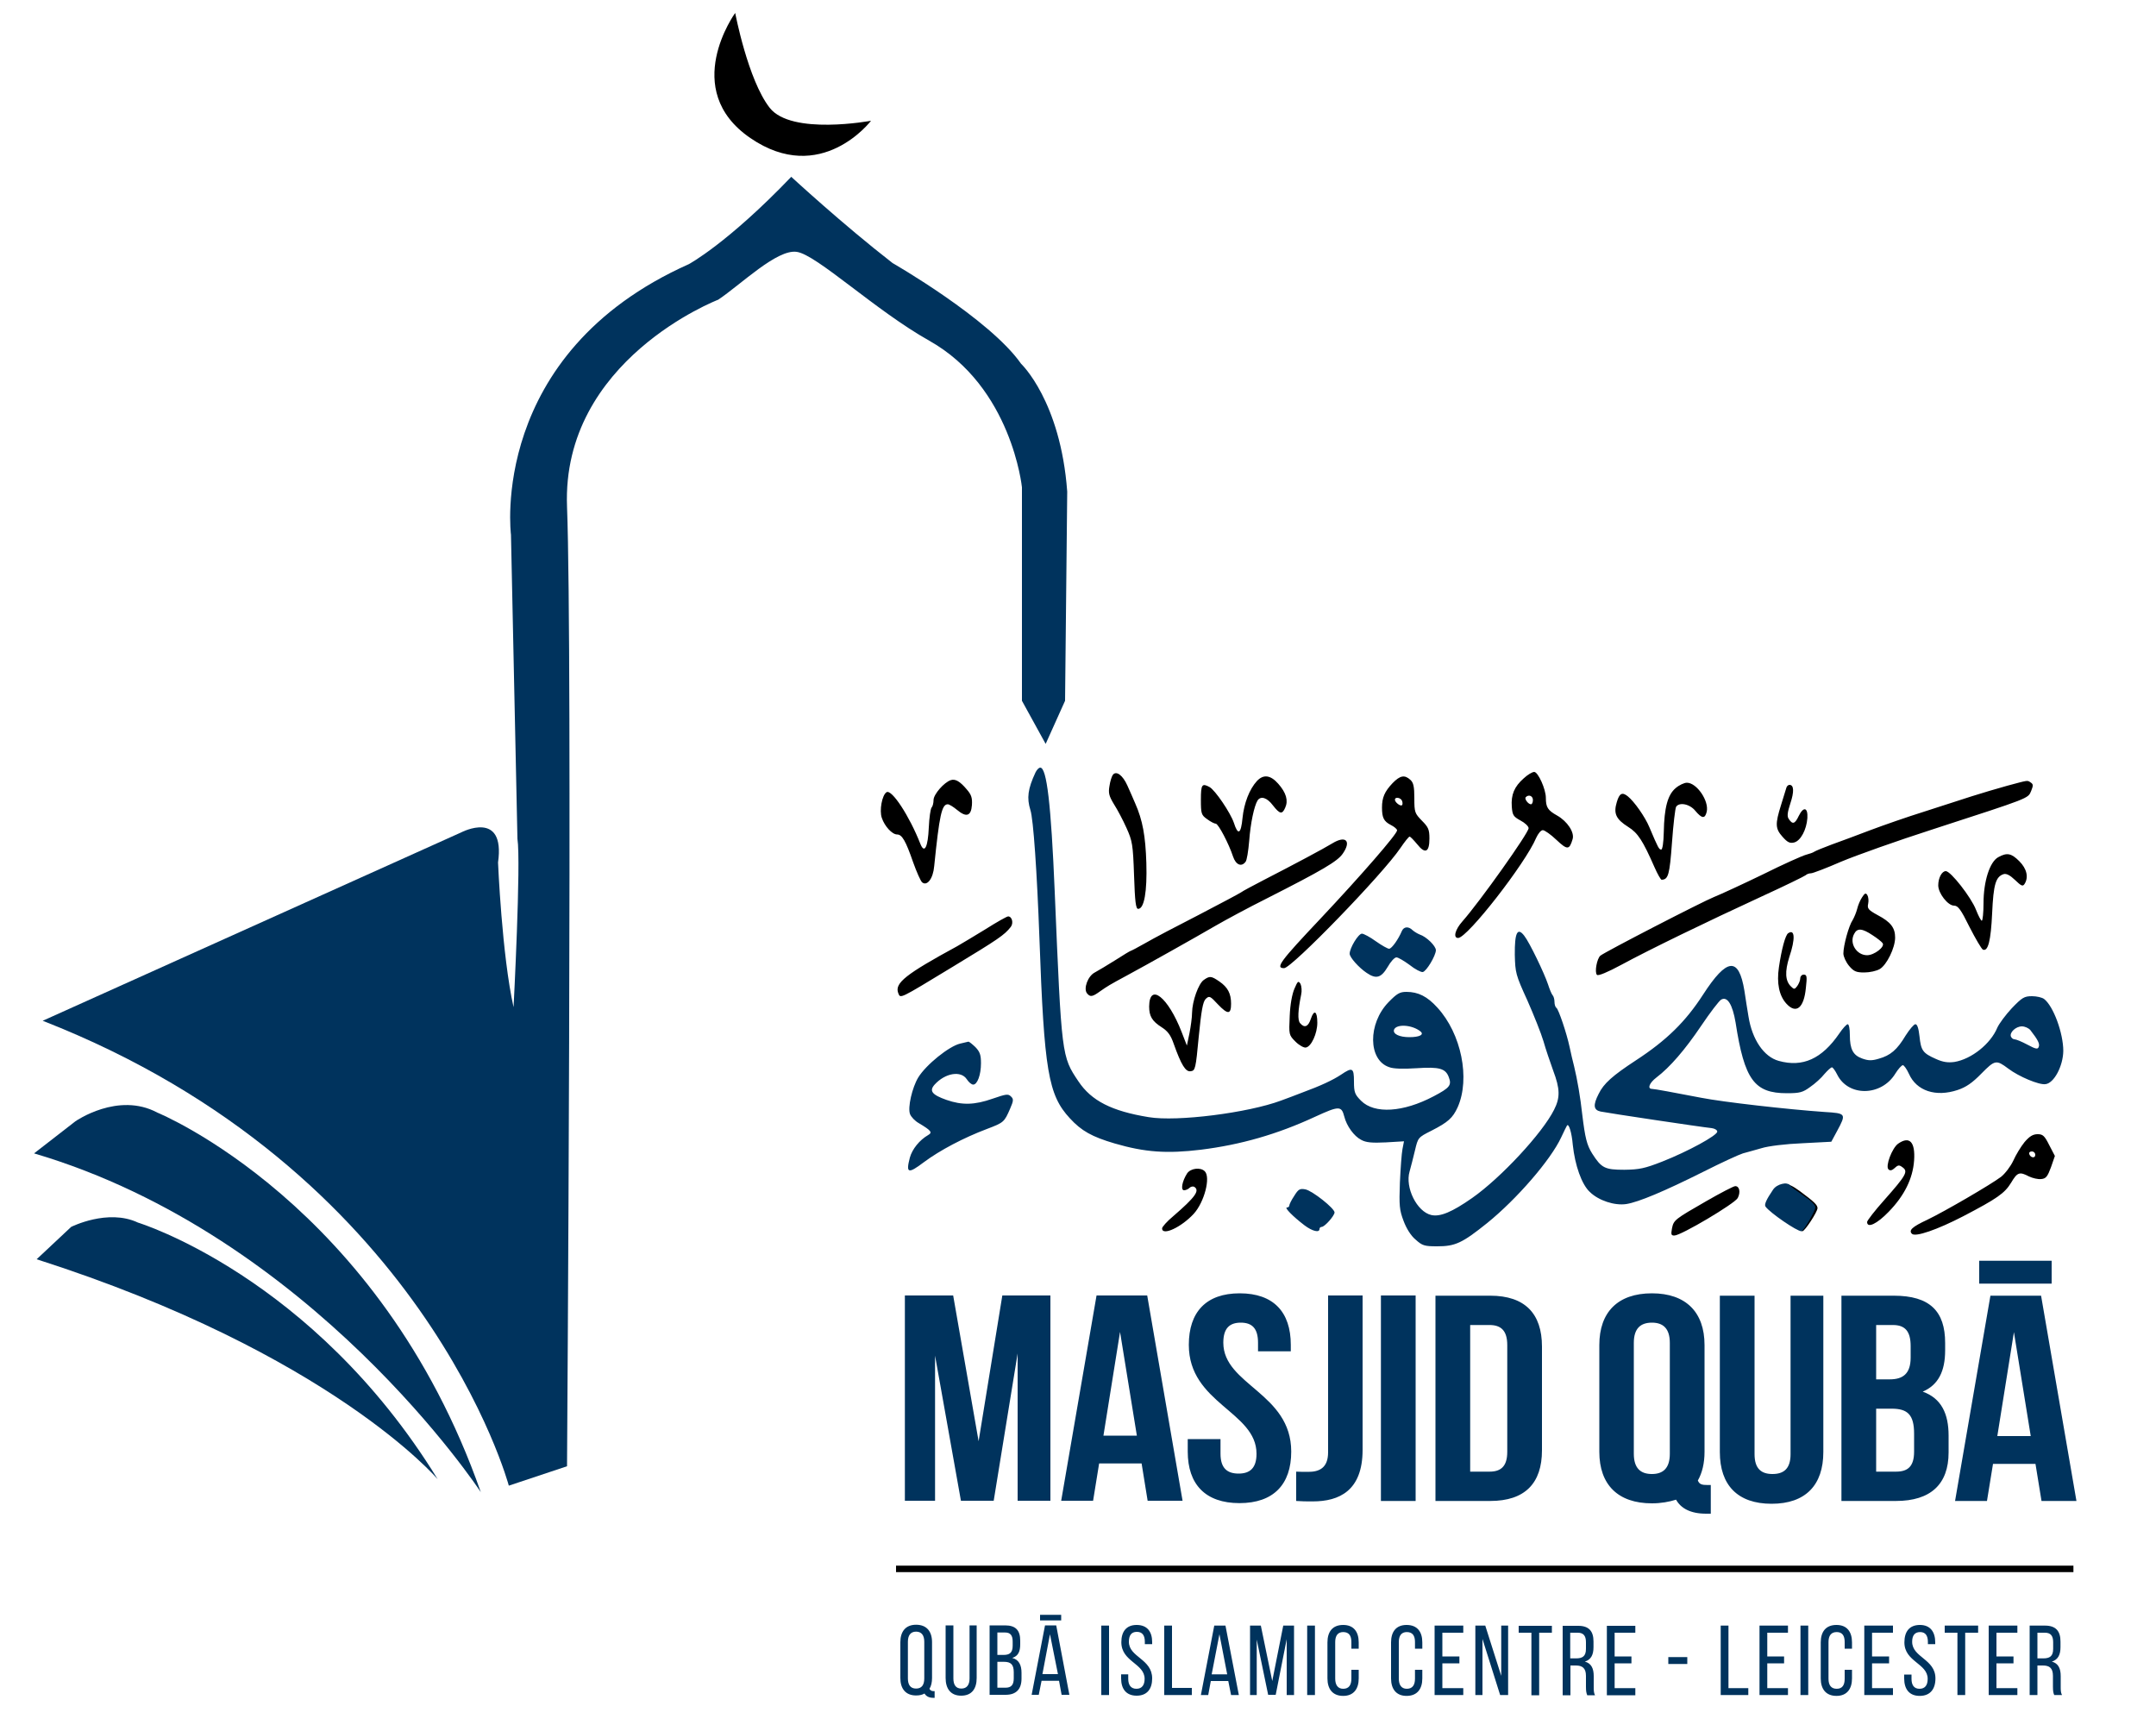 <svg version="1.2" xmlns="http://www.w3.org/2000/svg" viewBox="0 0 1000 800" width="1000" height="800">
	<title>quba_logo</title>
	<style>
		.s0 { fill: #000000 } 
		.s1 { fill: #00335d } 
	</style>
	<g id="black">
		<path id="Shape 5" class="s0" d="m341 6c0 0-25.8 35.5 7 58 32.8 22.5 56-8 56-8 0 0-36.9 6.9-47-6-10.1-12.9-16-44-16-44z"/>
		<path id="Shape 6" class="s0" d="m415.6 729.1v-3h546.1v3z"/>
		<path id="Layer" fill-rule="evenodd" class="s0" d="m522.9 364.3c1 2.3 2.7 6 3.6 8.2 3.5 7.9 4.8 15.2 5.2 27.7 0.4 13.3-1 21.3-3.8 21.3-1.1 0-1.5-3.4-1.9-15.5-0.5-14.4-0.8-16-3.5-22-1.6-3.6-4.2-8.5-5.8-11-2.3-3.8-2.7-5.2-2.1-8.5 0.3-2.2 1.1-4.6 1.6-5.2 1.6-2 4.6 0.3 6.7 5zm188.7-6.3c1.8 0 5.4 8 5.4 12 0 4.4 0.9 5.8 5.2 8.2 4.8 2.7 8.2 7.9 7.2 11-1.5 5-2.4 5.1-7.5 0.3-2.6-2.5-5.5-4.5-6.3-4.5-0.9 0-2.2 1.6-3.1 3.6-4.9 11.7-31.9 46.4-36.2 46.4-2.4 0-1.4-3.9 2-7.7 8.2-9.3 30.7-41 30.7-43.2 0-0.9-1.7-2.5-3.8-3.6-3.3-1.8-3.7-2.5-4-6.4-0.4-5.6 1.2-9.3 5.5-13.1 1.8-1.7 4-3 4.9-3zm-3.9 11.7c-0.8 0.7 1.1 3.3 2.4 3.3 0.5 0 0.9-0.9 0.9-2 0-1.9-2-2.7-3.3-1.3zm-114.8-6.2c3.7 4.2 4.7 7.8 3.2 11.1-1.4 3.2-2.5 3-5.7-1.1-2.7-3.6-5.6-4.5-7.1-2.3-1.6 2.6-3.3 10.6-3.9 18.8-0.4 4.7-1.1 9.1-1.7 9.7-1.9 2.5-4.5 1.4-5.8-2.5-1.9-5.8-6.8-15.2-8-15.2-0.6 0-2.4-0.9-4-2.1-2.7-1.9-2.9-2.5-2.9-9 0-7.1 0.5-7.8 4-5.9 2.6 1.4 9.7 11.9 11.3 16.6 1.9 6 3.3 5.2 4-2.2 0.7-6.9 3.2-13.4 6.7-17.2 3-3.2 6.3-2.8 9.9 1.3zm61.3-1.8c1.4 1.3 1.8 3.1 1.8 8.5 0 6.5 0.2 7 3.5 10.4 3 3 3.5 4.1 3.5 8.3 0 6.4-2 7.3-5.7 2.6-1.6-1.9-3.1-3.5-3.5-3.5-0.4 0-2.3 2.4-4.2 5.2-8.2 12.2-50.5 55.8-54 55.8-4.2 0-1.9-3.1 16.9-23 18.9-20.1 35.5-39.2 35.5-40.9 0-0.6-1.3-1.7-2.9-2.5-3.3-1.7-4.1-3.4-4.1-8.1 0-4.6 1.2-7.4 4.9-11.3 3.5-3.6 5.6-4 8.3-1.5zm-7.2 9.2c0 1.2 2.6 3.2 3.3 2.5 0.3-0.3 0.3-1.2 0-2-0.6-1.5-3.3-2-3.3-0.5zm-198.6-4.8c2.2 2.5 2.6 4 2.4 7.3-0.4 5.1-2.6 5.8-6.9 2.2-1.7-1.4-3.6-2.6-4.3-2.6-2.8 0-3.9 5.1-6.3 28.7-0.5 5.8-3.3 9.4-5.6 7.5-0.7-0.6-2.6-4.9-4.2-9.4-3.4-9.8-5.1-12.8-7.4-12.8-2.3 0-5.8-3.8-7.1-7.7-1.2-3.4 0.1-10.6 2.2-11.9 2.4-1.5 10.6 11 15.7 24 1.9 4.7 3.5 1.5 3.9-7.7 0.2-4.5 0.8-8.6 1.3-9.2 0.5-0.5 0.9-2.1 0.9-3.5 0-2.6 4.9-8.2 8-9.2 2.1-0.7 4.3 0.6 7.4 4.3zm493.5-3.2c1.2 0.8 1.2 1.4 0.2 3.9-1.5 3.6-0.4 3.1-45.6 17.8-16.5 5.3-35.6 12.1-42.5 15-6.9 3-13.2 5.4-14 5.4-0.9 0-2 0.4-2.5 0.9-0.6 0.5-9.8 5-20.5 9.9-25.6 11.8-52 24.6-64.9 31.6-6.5 3.5-10.8 5.3-11.4 4.7-1.2-1.2 0-7.6 1.6-8.9 2.4-1.9 47.4-25.1 52.7-27.2 3-1.2 13.2-5.9 22.7-10.5 9.4-4.7 18.4-8.7 20-9.1 1.5-0.4 3.3-1 3.8-1.4 0.6-0.4 4.2-1.9 8-3.3 3.9-1.4 12-4.4 18-6.7 6.1-2.3 17.3-6.2 25-8.6 7.7-2.5 17.6-5.7 22-7.1 4.4-1.4 11.8-3.6 16.5-4.9 10.1-2.7 9.2-2.6 10.9-1.5zm-159.5 0.1c4.6 0 10.4 8.5 9.2 13.5-0.8 3.3-2.2 3.2-5.3-0.5-2.6-3.2-7.5-4.1-8.9-1.8-0.4 0.7-1.3 8.1-1.9 16.6-1.1 14.9-1.7 17.1-4.8 17.2-0.4 0-1.9-2.6-3.3-5.8-5.4-12.3-7.7-15.9-12.2-18.7-5.7-3.6-6.9-6.2-5.3-11.5 1.2-4.1 2.5-4.8 5.1-2.7 3 2.4 8 9.5 10 14.3 4.1 9.7 4.5 10.4 5.5 10.4 0.6 0 1.1-3.3 1.2-8.1 0.2-11.3 1.8-17.3 5.5-20.4 1.6-1.4 4-2.5 5.2-2.5zm47.6 1c2.1 0 2.2 3.2 0.4 8.6-1.3 4-1.6 5.9-0.8 7.1 1.8 2.8 2.9 2.5 4.7-1.3 2.2-4.5 4.3-4 4 1-0.4 5.4-3.1 10.5-6.1 11.3-2 0.5-3.1 0-5.4-2.6-3.4-3.8-3.5-5.9-0.7-14.8 1.2-3.8 2.3-7.4 2.5-8.1 0.2-0.6 0.8-1.2 1.4-1.2zm-207.2 31.9c-2.5 3.6-9.3 7.6-35.3 20.8-8.2 4.1-19 9.9-24 12.8-9.1 5.3-31.9 18.1-41 23-8 4.3-8.9 4.9-12.2 7.2-3.6 2.6-4.6 2.8-6.1 1-1.8-2.2 0.4-8.1 3.6-9.7 1.5-0.8 5.8-3.4 9.5-5.7 3.7-2.4 6.9-4.3 7.1-4.3 0.2 0 3.3-1.6 6.8-3.6 3.4-2 14.6-7.9 24.8-13.1 10.2-5.3 19-10 19.7-10.5 0.6-0.5 5.3-3 10.5-5.7 14-7.2 27.9-14.6 31.8-17 6.2-3.8 8.9-1.1 4.8 4.8zm313.8 3.5c3.5 3.5 4.4 7.5 2.4 10.6-0.8 1.2-1.5 0.9-4.4-1.9-2.3-2.2-4-3.1-5.3-2.7-3.6 1.2-4.7 4.6-5.3 18.1-0.6 12.9-1.9 17.9-4.3 16.9-0.6-0.3-3.4-5-6.2-10.5-4-8.1-5.3-9.9-7.2-9.9-2.8 0-7.3-5.7-7.3-9.4 0-3.5 1.7-6.6 3.5-6.6 2.3 0 11.8 12.2 14 17.9 1.1 2.8 2.3 5.1 2.7 5.1 0.4 0 0.8-3.7 0.8-8.1 0-10.2 2.9-19.3 6.9-21.4 4-2.2 6-1.8 9.7 1.9zm-70.5 15.7c0.5 0.8 0.7 2.6 0.4 4-0.5 2.2 0 2.9 4.4 5.3 6.1 3.2 8.1 5.9 8.1 10.4 0 4.8-3.9 12.7-7.1 14.6-1.5 0.9-4.7 1.6-7.2 1.6-3.8 0-4.9-0.5-7.1-3.1-1.4-1.7-2.6-4.3-2.6-5.7 0-3.7 2.5-12.9 4.3-15.5 0.7-1.2 1.7-3.6 2.1-5.2 0.4-1.7 1.4-4.1 2.3-5.4 1.2-1.9 1.7-2.1 2.4-1zm-6.1 18c-2.4 4.3 1.1 9.9 6 9.9 3.3 0 8.4-3.9 7.2-5.6-0.4-0.6-2.5-2.3-4.7-3.7-4.8-3.2-7.1-3.4-8.5-0.6zm-392.4-8.1c1.8 0 2.6 3.1 1.2 4.9-3 3.8-5.7 5.6-26.8 18.4-25.4 15.4-24.3 14.9-25.4 12.2-1.7-4.6 3.5-8.7 27.4-21.7 1.9-1.1 7.8-4.6 13-7.8 5.2-3.3 10-6 10.6-6zm362.3 18.9c-2.1 6.7-1.9 11 0.8 13.6 1.4 1.4 1.7 1.4 2.9-0.2 0.7-1 1.4-2.6 1.4-3.6 0-0.9 0.7-1.7 1.6-1.7 1.5 0 1.6 0.9 1 6.2-0.9 9.3-4.5 12.2-9 7.3-3.4-3.7-4.6-9.5-3.5-16.9 1.2-8.3 3-15 4.3-15.8 3.1-2.1 3.4 2.5 0.5 11.1zm-264.3 11.3c3.9 2.7 5.4 5.6 5.4 10.3 0 5-1.5 5.1-6 0.4-3.8-4.1-4.1-4.2-5.8-2.6-1.3 1.4-2 5.4-3.2 17.5-1.4 14.9-1.6 15.7-3.7 16-2.4 0.4-4.4-2.9-7.9-12.7-1.4-4.1-2.8-5.9-5.6-7.7-4.4-2.8-5.8-5.1-5.8-9.6 0.1-11.3 8.8-4.4 15.1 11.9l2.4 6.2 1.2-5.7c0.6-3.1 1.2-7.4 1.2-9.5 0.1-5.5 3-13.5 5.4-15.2 2.8-2 3.5-1.9 7.3 0.7zm37.6 1.1c0.5 1.1 0.7 3.3 0.3 5-1.5 7.3-1.7 11.8-0.5 13.2 2 2.4 3.8 1.7 5-2 1.5-4.5 3-3.6 3 1.8 0 5-2.8 11.1-5.3 11.5-0.9 0.2-3.1-1-4.8-2.7-3.1-3.1-3.1-3.2-2.7-11.9 0.2-5.3 1.1-10.2 2.2-12.7 1.5-3.5 1.8-3.8 2.8-2.2zm341.9 69.7c2.4 0 3.2 0.7 5.4 5.1l2.6 5-1.8 5.2c-1.6 4.3-2.3 5.3-4.5 5.5-1.5 0.2-4-0.4-5.7-1.2-4.4-2.3-5.4-2-8.3 2.9-3 4.9-6.4 7.3-22.3 15.6-12 6.2-22.1 9.7-23.7 8.1-1.6-1.6 0-3.2 7.1-6.5 8.3-4 29.4-16.3 34.2-19.9 1.9-1.5 4.5-4.9 5.7-7.5 1.2-2.7 3.5-6.5 5.2-8.6 2.3-2.7 3.9-3.7 6.1-3.7zm-2.7 8c-0.9 0-1.4 0.5-1.2 1.2 0.6 1.8 2.8 2.1 2.8 0.4 0-0.9-0.7-1.6-1.6-1.6zm-54.6 4.2c-0.6 8.4-4.5 16.3-11.8 23.8-5.4 5.6-10 7.8-10 4.7 0-0.6 3.6-5.3 8-10.2 10.1-11.4 11.1-13.2 8.5-15.1-1.6-1.2-2.1-1.2-3.7 0.3-1.3 1.2-2.2 1.3-2.9 0.6-1.5-1.5 1.7-9.9 4.5-11.9 5.3-3.7 8-0.8 7.4 7.8zm-329 5c2.8 2.8-0.2 14.3-5.1 19.7-5.8 6.3-14.7 10.4-14.7 6.8 0-0.7 2.3-3.3 5.2-5.7 10.3-8.9 12.4-11.9 9.7-13.6-0.6-0.3-1.6-0.1-2.2 0.5-0.6 0.6-1.7 1.1-2.5 1.1-1.7 0-0.9-4.2 1.4-7.8 1.6-2.4 6.2-3 8.2-1zm276 9.2c6.6 4.9 8.2 6.4 8.2 7.9 0 1.7-5.9 10.7-7 10.7-1.1 0-12-7.4-14.7-9.9l-2.3-2.1 3.1-5c3.8-6.1 6.1-6.4 12.7-1.6zm-30-2.3c2-0.1 2.6 2.8 1.2 5.5-1.4 2.6-26.3 17.4-29.4 17.4-1.5 0-1.6-0.5-1.1-3.3 0.8-3.9 1.2-4.2 16-12.7 6.6-3.8 12.6-6.9 13.3-6.9z"/>
	</g>
	<g id="blue">
		<path id="MASJID QUBĀ" class="s1" aria-label="MASJID QUBĀ"  d="m442.1 600.8h-22.4v95.2h14v-67.3l12 67.3h15.2l11.1-68.3v68.3h15.2v-95.2h-22.3l-11 67.6zm90 0h-23.5l-16.4 95.2h14.8l2.8-17.3h19.7l2.8 17.3h16.2zm-12.6 16.9l7.8 48.1h-15.5zm31.9 6c0 27.2 31.4 30.9 31.4 50.5 0 6.8-3.2 9.2-8.3 9.2-5.2 0-8.4-2.4-8.4-9.2v-6.8h-15.2v5.8c0 15.2 8.2 23.9 24 23.9 15.8 0 24-8.7 24-23.9 0-27.2-31.5-30.9-31.5-50.5 0-6.8 3-9.3 8.1-9.3 5.1 0 8 2.5 8 9.3v4h15.2v-3c0-15.2-8-23.9-23.7-23.9-15.6 0-23.6 8.7-23.6 23.9zm49.8 72.4c2.6 0.2 4.8 0.2 7.7 0.2 12.2 0 23.1-4.9 23.1-23.9v-71.6h-16v72.7c0 7.3-4.1 9.1-9.2 9.1-1.8 0-3.8 0-5.6-0.1zm39.3 0h16.1v-95.3h-16.1zm25.3 0h25.4c16.1 0 24-8.2 24-23.5v-48.1c0-15.3-7.9-23.6-24-23.6h-25.4zm25.1-81.6c5.2 0 8.2 2.5 8.2 9.3v49.5c0 6.8-3 9.2-8.2 9.2h-9v-68zm50.9 58.8c0 15.2 8.6 23.9 24.4 23.9 4.2 0 8-0.7 11.2-1.7 2.2 4 6.7 6.5 13.9 6.5h2.2v-13.3h-1.5c-2.6 0-3.8-0.3-4.5-2.1 2-3.5 3.1-8 3.1-13.3v-49.5c0-15.3-8.7-24-24.4-24-15.8 0-24.4 8.7-24.4 24zm16-50.5c0-6.8 3.2-9.4 8.4-9.4 5.1 0 8.3 2.6 8.3 9.4v51.4c0 6.8-3.2 9.4-8.3 9.4-5.2 0-8.4-2.6-8.4-9.4zm39.9-21.9v72.5c0 15.3 8.2 24 24 24 15.8 0 24-8.7 24-24v-72.5h-15.2v73.5c0 6.8-3.2 9.2-8.4 9.2-5.1 0-8.3-2.4-8.3-9.2v-73.5zm80.7 0h-24.3v95.2h25.3c16.1 0 24.4-7.8 24.4-22.5v-7.8c0-10.1-3.3-17.3-12-20.4 7.2-3.1 10.4-9.4 10.4-19.2v-3.4c0-14.7-7.1-21.9-23.8-21.9zm-1 52.4c7.3 0 10.4 2.7 10.4 11.6v8.3c0 7-3 9.3-8.4 9.3h-9.2v-29.2zm0.6-38.8c5.7 0 8.2 3 8.2 9.8v5.3c0 7.6-3.7 10.1-9.7 10.1h-6.3v-25.2zm68.7-13.6h-23.5l-16.4 95.2h14.8l2.8-17.2h19.7l2.8 17.2h16.2zm-12.6 16.9l7.8 48.2h-15.5zm-16.1-33.1v10.6h33.6v-10.6z"/>
		<path id="QUBĀ ISLAMIC CENTRE - LEICESTER" class="s1" aria-label="QUBĀ ISLAMIC CENTRE - LEICESTER"  d="m424.9 753.5c-4.9 0-7.3 3.2-7.3 8.1v16.6c0 4.9 2.4 8.1 7.3 8.1 1.6 0 2.9-0.3 3.9-0.9 0.8 1.3 2.1 2 4.1 2h0.6v-3.1h-0.4c-1 0-1.6-0.3-2-1.1 0.8-1.2 1.2-3 1.2-5v-16.6c0-4.9-2.4-8.1-7.4-8.1zm0 3.2c2.6 0 3.8 1.8 3.8 4.7v17c0 3-1.2 4.7-3.8 4.7-2.6 0-3.8-1.7-3.8-4.7v-17c0-2.9 1.2-4.7 3.8-4.7zm17.3-2.9h-3.6v24.4c0 4.9 2.3 8.2 7.2 8.2 5 0 7.2-3.3 7.2-8.2v-24.4h-3.3v24.6c0 2.9-1.2 4.7-3.8 4.7-2.6 0-3.7-1.8-3.7-4.7zm16.8 0v32.2h7.4c5 0 7.4-2.7 7.4-7.5v-2.7c0-3.6-1.2-6.1-4.3-6.9 2.8-0.9 3.7-3 3.7-6.4v-1.6c0-4.7-2-7.1-7-7.1zm3.6 13.7v-10.4h3.6c2.5 0 3.5 1.4 3.5 4.2v1.9c0 3.4-1.5 4.3-4.3 4.3zm0 15.2v-12h3.1c3.1 0 4.5 1.2 4.5 4.8v2.9c0 3-1.2 4.3-3.8 4.3zm19.8-33.8v2.6h9.8v-2.6zm8.8 30.6l1.2 6.5h3.6l-6.1-32.2h-5.2l-6.2 32.2h3.3l1.3-6.5zm-4.2-21.6l3.7 18.5h-7.2zm23.8-4v32.2h3.6v-32.2zm16.4-0.3c-4.8 0-7.1 3.1-7.1 8 0 9.1 10.8 9.8 10.8 17 0 2.8-1.2 4.6-3.8 4.6-2.6 0-3.8-1.8-3.8-4.6v-2.1h-3.3v1.9c0 4.8 2.3 8 7.2 8 4.9 0 7.2-3.2 7.2-8 0-9.1-10.8-9.8-10.8-17 0-2.9 1.1-4.6 3.7-4.6 2.6 0 3.7 1.7 3.7 4.6v1.1h3.4v-0.9c0-4.9-2.3-8-7.2-8zm25.6 32.5v-3.3h-9.2v-28.9h-3.6v32.2zm16.9-6.5l1.3 6.5h3.6l-6.2-32.2h-5.2l-6.2 32.2h3.4l1.2-6.5zm-4.1-21.7l3.6 18.6h-7.2zm31.2 2.3v25.9h3.4v-32.2h-5l-5.1 25.7-5.3-25.7h-5v32.2h3.1v-25.7l5.3 25.6h3.5zm9.5-6.3v32.2h3.6v-32.2zm16.7-0.3c-5 0-7.3 3.2-7.3 8.1v16.7c0 4.8 2.3 8.1 7.3 8.1 4.9 0 7.2-3.3 7.2-8.1v-4h-3.4v4.1c0 2.9-1.1 4.7-3.8 4.7-2.5 0-3.7-1.8-3.7-4.7v-17c0-2.9 1.2-4.6 3.7-4.6 2.7 0 3.8 1.7 3.8 4.6v3.1h3.4v-2.9c0-4.9-2.3-8.1-7.2-8.1zm29.4 0c-4.9 0-7.2 3.2-7.2 8.1v16.7c0 4.8 2.3 8.1 7.2 8.1 5 0 7.3-3.3 7.3-8.1v-4h-3.4v4.1c0 2.9-1.1 4.7-3.8 4.7-2.5 0-3.7-1.8-3.7-4.7v-17c0-2.9 1.2-4.6 3.7-4.6 2.7 0 3.8 1.7 3.8 4.6v3.1h3.4v-2.9c0-4.9-2.3-8.1-7.3-8.1zm16.6 14.6v-11h9.7v-3.3h-13.3v32.2h13.3v-3.2h-9.7v-11.5h7.9v-3.2zm18.6-8.1l8.2 26h3.7v-32.2h-3.2v23.3l-7.4-23.3h-4.6v32.2h3.3zm26.3 26.1v-29h5.9v-3.2h-15.4v3.2h5.9v29zm10.9-32.2v32.2h3.6v-13.8h2.5c3 0 4.7 1.2 4.7 4.8v5.1c0 2.1 0.2 2.9 0.6 3.9h3.6c-0.6-1.1-0.6-2.5-0.6-3.9v-5c0-3.5-1.1-5.9-4.1-6.7 2.8-0.9 4-3.1 4-6.7v-2.6c0-4.8-2.1-7.3-7.1-7.3zm3.5 15.1v-11.9h3.5c2.7 0 3.8 1.5 3.8 4.4v3.1c0 3.5-1.7 4.4-4.6 4.4zm20.6-0.9v-11h9.6v-3.2h-13.2v32.2h13.2v-3.3h-9.6v-11.5h7.8v-3.2zm24.9 3.5h8.8v-3.2h-8.8zm37.1 14.4v-3.2h-9.2v-29h-3.6v32.2zm8.8-17.9v-11h9.6v-3.3h-13.2v32.2h13.2v-3.2h-9.6v-11.5h7.8v-3.2zm15.4-14.3v32.2h3.6v-32.2zm16.7-0.3c-5 0-7.3 3.2-7.3 8.1v16.7c0 4.8 2.3 8.1 7.3 8.1 4.9 0 7.2-3.3 7.2-8.1v-4h-3.4v4.2c0 2.9-1.1 4.6-3.7 4.6-2.6 0-3.8-1.7-3.8-4.6v-17.1c0-2.9 1.2-4.6 3.8-4.6 2.6 0 3.7 1.7 3.7 4.6v3.1h3.4v-2.9c0-4.9-2.3-8.1-7.2-8.1zm16.5 14.6v-11h9.7v-3.3h-13.3v32.2h13.3v-3.2h-9.7v-11.5h7.9v-3.2zm22.2-14.6c-4.9 0-7.2 3.1-7.2 8.1 0 9 10.8 9.7 10.8 16.9 0 2.9-1.2 4.6-3.8 4.6-2.5 0-3.7-1.7-3.7-4.6v-2h-3.4v1.8c0 4.9 2.3 8.1 7.2 8.1 4.9 0 7.3-3.2 7.3-8.1 0-9-10.8-9.7-10.8-17 0-2.8 1.1-4.5 3.7-4.5 2.5 0 3.6 1.7 3.6 4.6v1h3.4v-0.8c0-4.9-2.3-8.1-7.1-8.1zm21 32.5v-28.9h6v-3.3h-15.5v3.3h5.9v28.9zm14.5-17.9v-11h9.7v-3.3h-13.3v32.2h13.3v-3.2h-9.7v-11.5h7.9v-3.2zm15.4-14.3v32.2h3.6v-13.7h2.5c3 0 4.7 1.1 4.7 4.8v5c0 2.2 0.2 3 0.6 3.9h3.6c-0.6-1.1-0.6-2.4-0.6-3.8v-5c0-3.5-1.1-5.9-4.1-6.7 2.8-0.9 4-3.1 4-6.7v-2.6c0-4.8-2.1-7.4-7.2-7.4zm3.6 15.2v-11.9h3.5c2.7 0 3.8 1.5 3.8 4.4v3.1c0 3.5-1.7 4.4-4.6 4.4z"/>
		<path id="Shape 3" class="s1" d="m236 689c0 0-39.1-146.4-216.2-215.6l194.2-87.4c0 0 20.5-10.7 17 14 0 0 1.8 43 7.2 67.1 0 0 3.5-67.1 1.8-78.1l-3-141c0 0-10.8-83.9 82.5-125.5 0 0 17.9-9.6 47.5-40.5 0 0 23.8 22 47 40 0 0 45 25.8 59.6 46.7 0 0 18.3 17.2 21.4 59.3l-1 97-9 20-11-20v-99c0 0-4.7-46.5-43-68-25.1-14.1-52.3-40-61.5-41.2-9.2-1.3-25.9 15.2-36.4 22.2 0 0-72.7 27.9-70.1 96 2.6 68.1 0 445 0 445z"/>
		<path id="Shape 2" class="s1" d="m223 692c0 0-78.1-119-207.2-157.1l19.2-14.9c0 0 19.7-13.8 38-4 0 0 103 42 150 176z"/>
		<path id="Shape 1" class="s1" d="m203 686c0 0-49.5-58.3-186-102l16-15c0 0 17-8.6 31-2 0 0 81 24.7 139 119z"/>
		<path id="Layer" fill-rule="evenodd" class="s1" d="m482.5 356c3 0 5 16.9 6.7 57.5 3.2 76.4 3.2 76.4 11 88 6 9 15.4 13.8 32.6 16.6 13.2 2.2 46.1-2 61.4-7.7 2.4-0.9 6.8-2.5 9.8-3.7 8.7-3.2 14.2-5.8 18-8.3 5.3-3.6 6-3.2 6 3.2 0 5 0.4 6 3.3 8.9 6.2 6.2 19.5 5.4 33.7-2.1 7.4-3.9 8.4-5.1 7-8.8-1.5-4.1-4.4-4.9-14.9-4.2-6.2 0.4-10.8 0.3-12.8-0.5-9.8-3.3-9.9-20.2-0.3-30.1 3.9-4 5.2-4.8 8.3-4.8 5.5 0 9.7 2.1 14.4 7.3 11.1 12.1 15.3 32.9 9.4 46.2-2.3 5-4.4 6.9-12.2 10.9-6.2 3.1-6.2 3.2-7.6 9.1-0.8 3.3-1.9 7.7-2.5 9.8-2.2 7.4 3.4 18.7 10.1 20.2 4.1 0.9 9.6-1.4 18.9-7.9 13.4-9.4 32.6-30.1 38-40.9 2.9-5.7 2.8-9.7-0.4-18.2-1.4-3.9-3.5-10-4.5-13.6-1.1-3.7-4.5-12.2-7.5-19-5.4-11.8-5.6-12.8-5.8-21.1-0.1-10.2 1.2-13 4.4-8.8 2.5 3.2 9.3 17.4 11 22.5 0.7 2.2 1.6 4.4 2.1 5 0.5 0.5 0.9 1.9 0.9 3.1 0 1.3 0.4 2.5 0.9 2.8 1 0.7 4.7 11.6 6.1 18.1 0.6 2.8 1.5 6.8 2.1 9 1.5 6.2 2.9 14.3 3.8 22.5 1.3 10.7 2.1 14 4.6 18 4.3 6.7 5.8 7.5 14.9 7.5 7-0.1 9.4-0.6 17.6-3.8 11.9-4.7 25.5-12.1 25.5-13.9 0-0.7-1.1-1.4-2.5-1.6-5.6-0.6-48.2-7-51.6-7.7-3.3-0.7-3.6-3-0.9-8.2 2.3-4.8 6.5-8.5 17.2-15.5 14.4-9.4 23.1-18 31.2-30.5 11.1-17.2 16.6-17.7 19.2-1.8 0.6 3.9 1.4 9.2 1.9 12 1.7 10.6 7.1 18.6 14 20.5 11.1 3.1 20-0.9 28.1-12.7 1.6-2.4 3.4-4.3 3.9-4.3 0.6 0 1 2.2 1 5 0 6.6 1.5 9.4 5.7 10.9 2.8 1 4.4 1.1 7.7 0.1 5.4-1.5 8.5-4.1 12.5-10.8 1.8-2.8 3.8-5.2 4.5-5.2 0.9 0 1.5 2 1.9 5.6 0.7 6.6 1.5 7.8 7.6 10.5 3.3 1.5 5.6 1.8 8.6 1.4 7.9-1.3 16.8-8.4 19.9-15.9 0.8-1.8 3.8-5.9 6.7-9 4.8-5 5.8-5.6 9.4-5.6 2.2 0 4.7 0.6 5.6 1.3 4.3 3.3 8.9 15.8 8.9 24.1-0.1 7-4.3 15-8.3 15.4-3 0.4-12.3-3.5-17.2-7.2-5.6-4.2-6.2-4.1-12.5 2.3-4.2 4.3-7.1 6.3-11 7.6-10.2 3.4-19.1 0.4-22.6-7.5-1-2.2-2.3-4-2.8-4-0.6 0-2.2 1.8-3.5 3.9-6.5 10.6-21.9 10.8-27 0.4-0.9-1.8-2-3.3-2.4-3.3-0.5 0-2 1.4-3.5 3.1-1.4 1.8-4.4 4.5-6.6 6-3.4 2.5-4.8 2.9-10.8 2.9-15.1 0-19.7-6.2-23.8-32.8-1.4-8.3-3.8-12.3-6.7-10.6-1 0.6-5.2 6.1-9.3 12.2-7.5 11.1-14.4 19.1-20.7 23.9-3.3 2.5-4.4 5.3-2 5.3 1.1 0 10.2 1.7 22.7 4.1 10.2 2 40.1 5.4 57.3 6.6 10 0.6 10.1 0.8 5.8 8.8l-2.7 5-13.4 0.7c-7.6 0.3-15.9 1.3-19 2.3-3 0.8-6.9 2-8.6 2.4-1.7 0.5-10 4.3-18.3 8.5-18.2 9.1-30.1 14.1-35.8 15-5.4 0.8-12.8-1.6-16.9-5.6-3.8-3.5-6.9-12.4-7.9-21.8-0.5-5.9-1.9-10.2-2.7-9-0.2 0.3-1.4 2.7-2.7 5.5-4.9 10.5-20.6 28.6-34.3 39.7-11.6 9.3-14.8 10.8-23.2 10.8-5.9 0-6.9-0.3-10-3.1-2.2-1.8-4.3-5.2-5.6-8.7-1.9-5-2.1-7.1-1.7-17.7 0.3-6.6 0.8-13.6 1.2-15.6l0.7-3.6-8.4 0.5c-6.4 0.3-9.2 0.1-11.5-1.2-3.3-1.7-6.7-6.4-7.8-10.8-1.3-5-2.4-5-13.5 0.1-17.7 8.2-34.6 13-53 15.3-15.8 1.9-25.9 1.2-40-2.9-10.5-3.1-15.4-5.8-20.8-11.7-10-10.8-11.9-22-14.1-83.6-1.1-30.1-2.8-55.4-4.2-59.4-1.7-5.5-1.2-9.7 2.4-17.4 0.6-1.2 1.5-2.2 2.2-2.2zm164.1 121.5c-0.7 2 2.4 3.5 7.1 3.5 4.8 0 7-1.2 5.1-2.7-3.9-3.1-11.1-3.5-12.2-0.8zm291.2-1.5c-2.8 0-5.8 2.8-5.1 4.7 0.3 0.7 1 1.3 1.7 1.3 0.7 0 3.4 1.1 6 2.5 3.9 2.1 4.8 2.2 5.2 1 0.6-1.4-0.4-3.3-3.9-7.8-0.8-0.9-2.5-1.7-3.9-1.7zm-282.6-44.6c0.8 0.7 2.3 1.6 3.3 2 3.1 1 7.5 5.3 7.5 7.3-0.1 2.6-4.4 9.8-6.1 10.1-0.9 0.1-3.6-1.3-6.1-3.3-2.6-1.9-5.3-3.5-6.1-3.5-0.9 0-2.7 2-4.1 4.5-3 5-5.3 5.7-9.7 2.7-3.6-2.4-7.9-7.2-7.9-8.9 0-2.6 4-9.3 5.7-9.3 0.8 0 3.8 1.6 6.4 3.5 2.7 1.9 5.5 3.5 6.2 3.5 1.2 0 4.3-4.4 5.9-8.2 0.9-2.1 3.1-2.3 5-0.4zm-206.1 51.7c0.4-0.1 1.8 1.1 3.3 2.5 2.1 2.2 2.6 3.6 2.6 7.5 0 5.4-1.7 9.9-3.6 9.9-0.8 0-2.1-1.1-3-2.5-2.7-4.1-10-2.9-14.9 2.5-2.6 2.9-1.3 4.7 5.5 7.1 7.2 2.5 13 2.4 21.5-0.6 6.1-2.1 7.1-2.3 8.4-1 1.3 1.2 1.2 2-0.4 5.7-2.7 6.2-2.9 6.4-10.8 9.4-10.6 4-21.7 9.8-29.2 15.4-7.3 5.5-8.4 5.2-6.5-2.1 1.1-4 4.5-8.2 8.5-10.5 2.1-1.2 1.4-2.1-4.3-5.5-1.8-1-3.6-2.9-4.1-4.2-1.2-3 1-12.4 3.8-17 3.6-5.9 14.3-14.5 19.4-15.7 1.7-0.4 3.5-0.8 3.8-0.9zm381.3 66.8c0.3 0.5 3.1 2.5 6.1 4.6 3.2 2.1 5.5 4.3 5.5 5.4 0 1.7-5.5 11.1-6.5 11.1-2.1 0-14.5-8.5-16.6-11.4-0.7-0.9 0.3-3.2 3.5-7.9 1.8-2.7 6.8-3.8 8-1.8zm-224.9 1.7c3.3 0.7 13.5 8.8 13.5 10.7-0.1 1.6-4.6 6.7-6 6.7-0.5 0-1 0.4-1 1 0 1.8-3.3 1-6.9-1.7-5.4-4.1-9.5-8.3-8.2-8.3 0.6 0 1.1-0.4 1.1-0.9 0-0.5 1-2.6 2.3-4.5 1.9-3.1 2.6-3.5 5.2-3z"/>
	</g>
</svg>